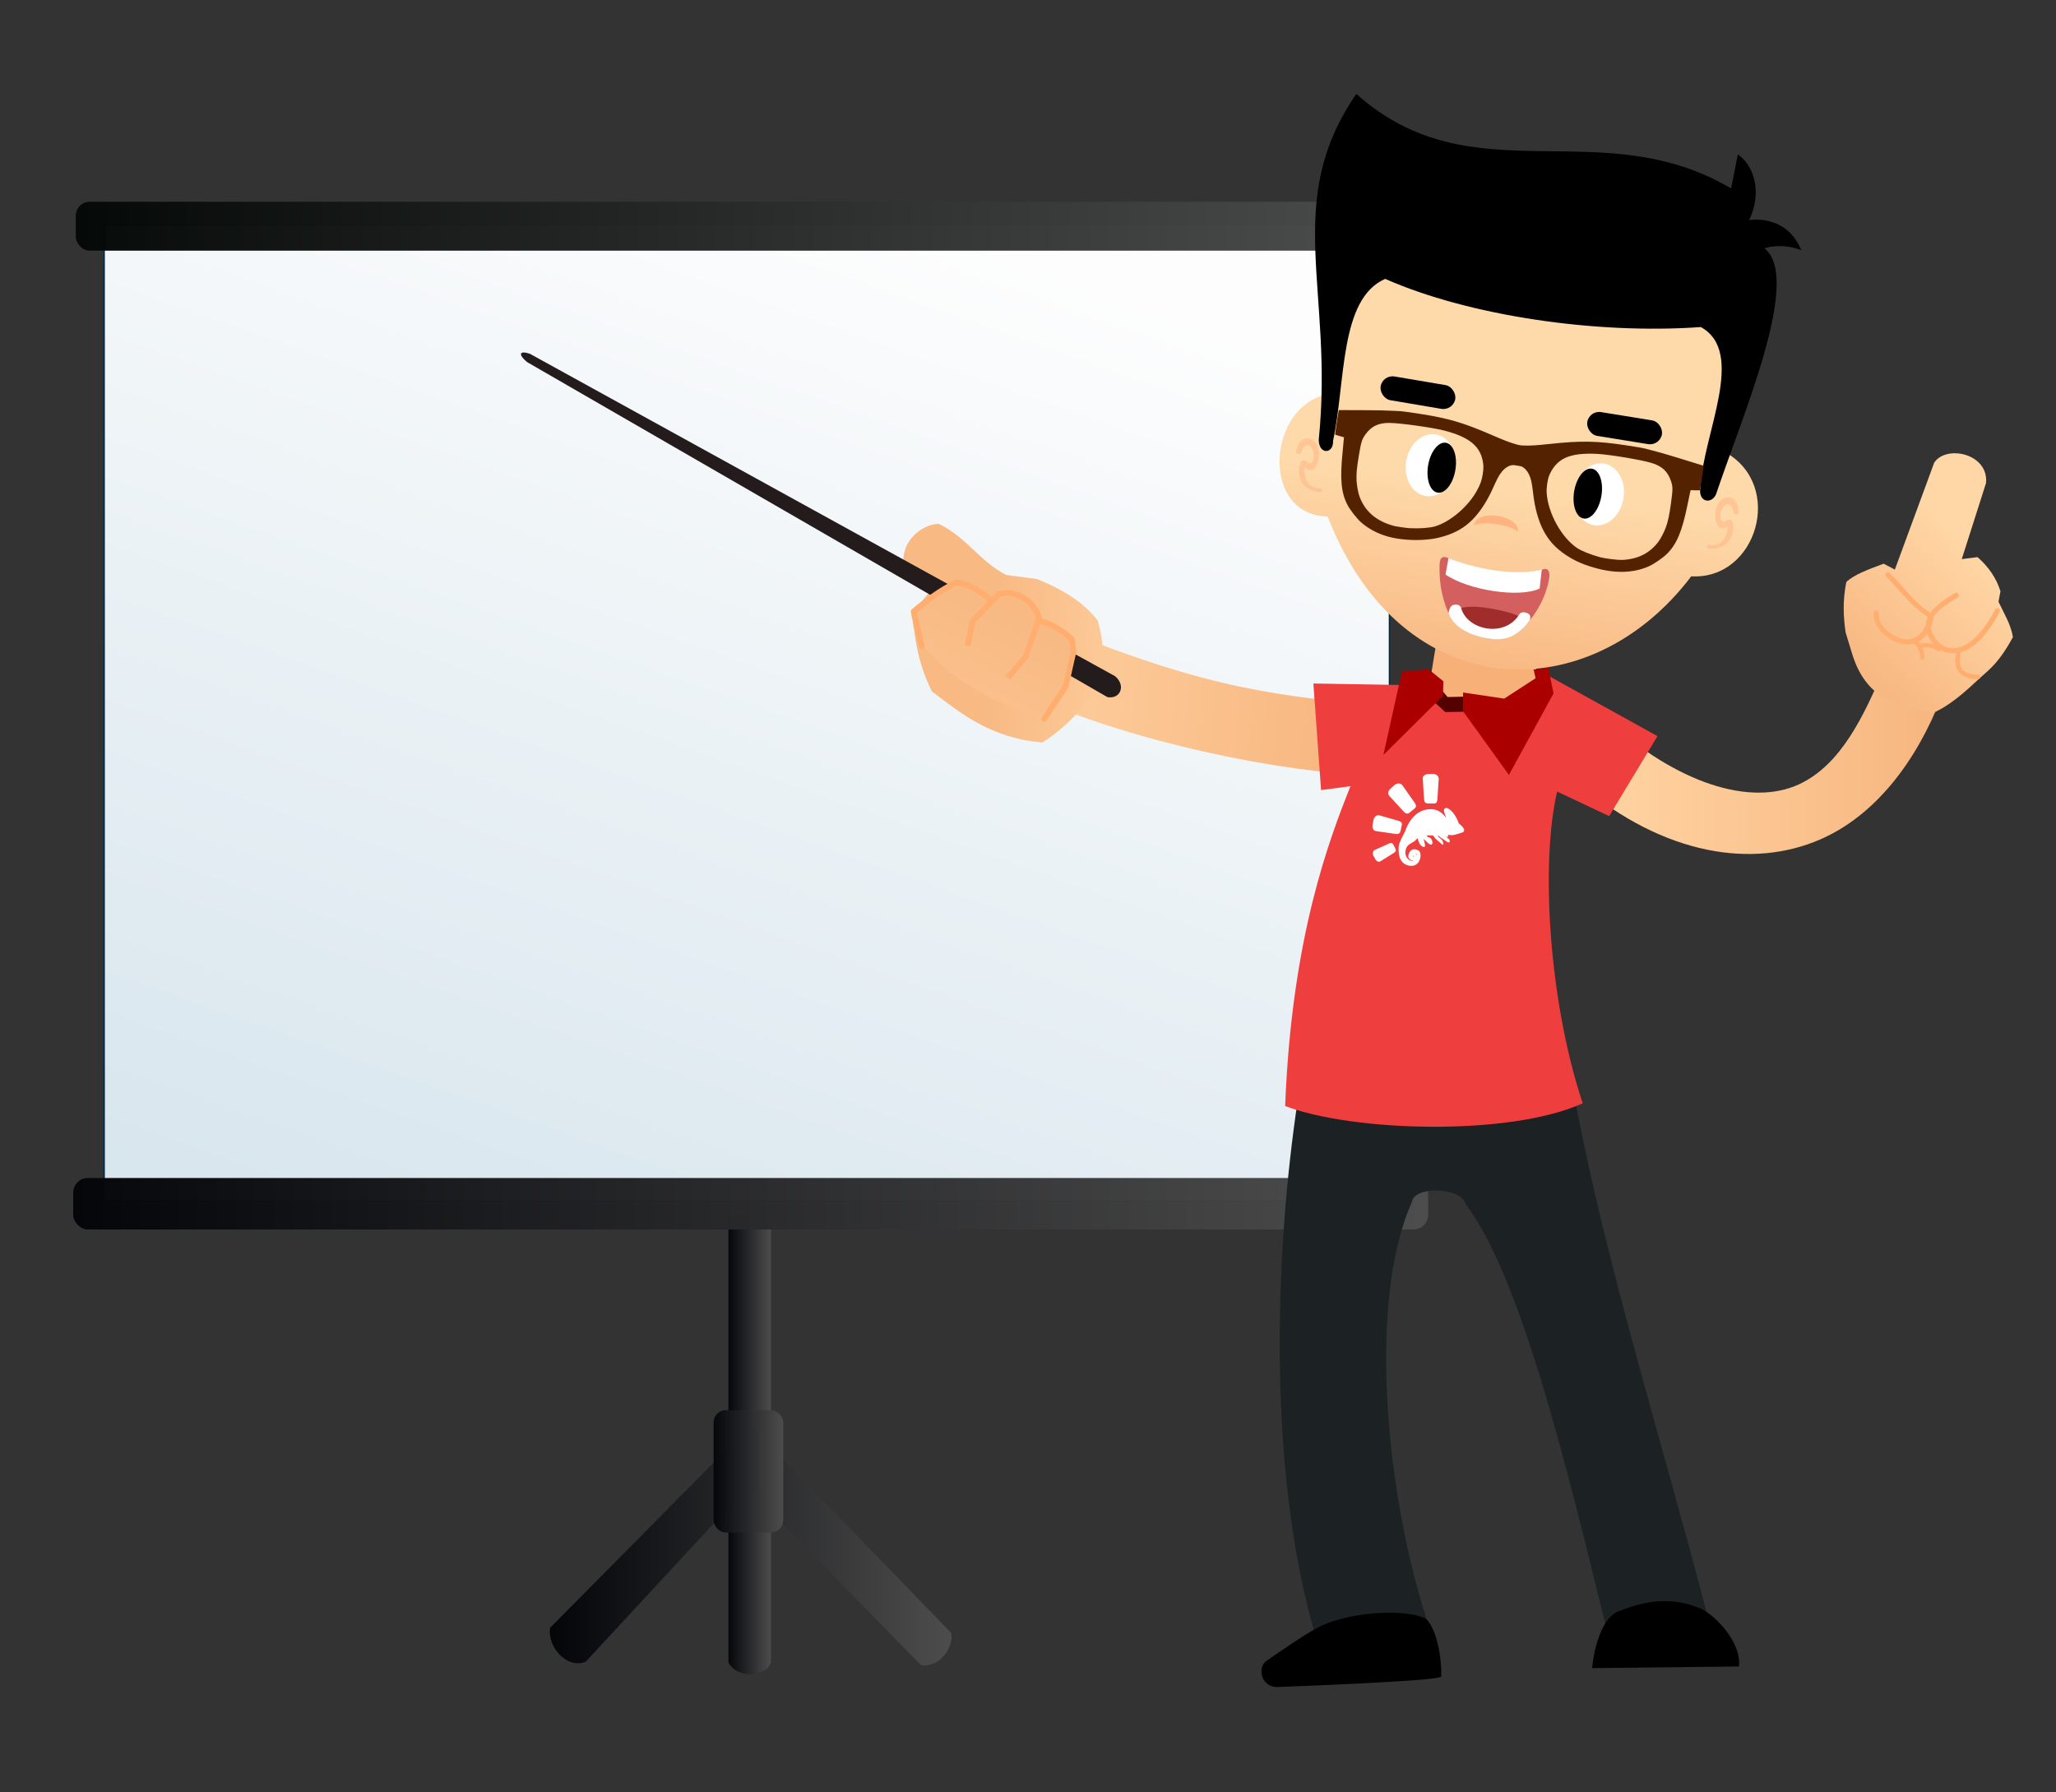 <svg xmlns="http://www.w3.org/2000/svg" xmlns:svg="http://www.w3.org/2000/svg" xmlns:xlink="http://www.w3.org/1999/xlink" id="svg4971" width="390" height="340" version="1.1" viewBox="0 0 390 340"><rect x="0" y="0" width="390" height="340" fill="#333333" stroke="none"/><defs id="defs4973"><linearGradient id="linearGradient14696" x1="393.301" x2="444.344" y1="560.971" y2="560.971" gradientTransform="matrix(1.382,0,0,1.382,-285.602,88.215)" gradientUnits="userSpaceOnUse" xlink:href="#linearGradient14690"/><linearGradient id="linearGradient14690"><stop style="stop-color:#ffd6a5;stop-opacity:1" id="stop14692" offset="0"/><stop style="stop-color:#f7b57e;stop-opacity:1" id="stop14694" offset="1"/></linearGradient><linearGradient id="linearGradient14840" x1="18.992" x2="25.026" y1="906.88" y2="906.88" gradientUnits="userSpaceOnUse" xlink:href="#linearGradient14806"/><linearGradient id="linearGradient14806"><stop style="stop-color:#040509;stop-opacity:1" id="stop14808" offset="0"/><stop style="stop-color:#4d4d4d;stop-opacity:1" id="stop14810" offset="1"/></linearGradient><linearGradient id="linearGradient14848" x1="-5.582" x2="49.867" y1="920.647" y2="920.647" gradientUnits="userSpaceOnUse" xlink:href="#linearGradient14806"/><linearGradient id="linearGradient14856" x1="16.959" x2="26.705" y1="910.499" y2="910.499" gradientUnits="userSpaceOnUse" xlink:href="#linearGradient14806"/><linearGradient id="linearGradient14820" x1="-65.407" x2="-12.021" y1="718.785" y2="567.464" gradientUnits="userSpaceOnUse" xlink:href="#linearGradient14814"/><linearGradient id="linearGradient14814"><stop style="stop-color:#d9e7ef;stop-opacity:1" id="stop14816" offset="0"/><stop style="stop-color:#fff;stop-opacity:1" id="stop14818" offset="1"/></linearGradient><linearGradient id="linearGradient14812" x1="-133.29" x2="52.679" y1="702.698" y2="702.698" gradientUnits="userSpaceOnUse" xlink:href="#linearGradient14806"/><linearGradient id="linearGradient14804" x1="-132.936" x2="51.265" y1="568.524" y2="568.524" gradientUnits="userSpaceOnUse" xlink:href="#linearGradient14798"/><linearGradient id="linearGradient14798"><stop style="stop-color:#040806;stop-opacity:1" id="stop14800" offset="0"/><stop style="stop-color:#4b4d4c;stop-opacity:1" id="stop14802" offset="1"/></linearGradient><linearGradient id="linearGradient14748" x1="316.445" x2="356.566" y1="545.257" y2="555.257" gradientTransform="matrix(1.367,-0.203,0.203,1.367,-387.779,174.94)" gradientUnits="userSpaceOnUse" xlink:href="#linearGradient14742"/><linearGradient id="linearGradient14742"><stop style="stop-color:#fdce9c;stop-opacity:1" id="stop14744" offset="0"/><stop style="stop-color:#f8b781;stop-opacity:1" id="stop14746" offset="1"/></linearGradient><linearGradient id="linearGradient14704" x1="438.6" x2="454.019" y1="552.429" y2="535.929" gradientUnits="userSpaceOnUse" xlink:href="#linearGradient14698"/><linearGradient id="linearGradient14698"><stop style="stop-color:#f8b882;stop-opacity:1" id="stop14700" offset="0"/><stop style="stop-color:#ffd7a6;stop-opacity:1" id="stop14702" offset="1"/></linearGradient><linearGradient id="linearGradient14758" x1="324.005" x2="309.829" y1="540.63" y2="535.327" gradientTransform="matrix(1.382,0,0,1.382,-285.947,89.251)" gradientUnits="userSpaceOnUse" xlink:href="#linearGradient14752"/><linearGradient id="linearGradient14752"><stop style="stop-color:#fcc895;stop-opacity:1" id="stop14754" offset="0"/><stop style="stop-color:#f8b983;stop-opacity:1" id="stop14756" offset="1"/></linearGradient><linearGradient id="linearGradient14790" x1="315.906" x2="296.094" y1="531.3" y2="552.487" gradientTransform="matrix(1.382,0,0,1.382,-285.947,89.251)" gradientUnits="userSpaceOnUse" xlink:href="#linearGradient14784"/><linearGradient id="linearGradient14784"><stop style="stop-color:#f8b983;stop-opacity:1" id="stop14786" offset="0"/><stop style="stop-color:#fcc794;stop-opacity:1" id="stop14788" offset="1"/></linearGradient><linearGradient id="linearGradient14643" x1="173.942" x2="173.327" y1="546.221" y2="512.28" gradientTransform="matrix(0.855,0.13,-0.13,0.855,322.272,65.977)" gradientUnits="userSpaceOnUse" xlink:href="#linearGradient9229"/><linearGradient id="linearGradient9229"><stop style="stop-color:#f7b37d;stop-opacity:1" id="stop9231" offset="0"/><stop style="stop-color:#fed9a9;stop-opacity:1" id="stop9233" offset="1"/></linearGradient></defs><g id="layer1" transform="translate(0,-712.362)"><g id="g6358"><g id="g14863" transform="matrix(1.382,0,0,1.382,-170.134,124.949)"><g id="g14858" transform="translate(204,-283.5)"><path id="rect14827" d="m 19.092,875.409 5.834,0 0,61.342 c -0.707,1.898 -4.414,2.36 -5.834,0 z" style="opacity:.99;fill:url(#linearGradient14840);fill-opacity:1;stroke:none;stroke-width:.2;stroke-linecap:round;stroke-linejoin:round;stroke-miterlimit:4;stroke-dasharray:none;stroke-opacity:1"/><path id="path14832" d="m -5.392,931.977 c -0.385,2.382 2.056,5.651 4.861,4.685 L 21.655,912.709 45.52,937.104 c 2.624,0.355 4.504,-2.479 4.154,-4.419 L 22.097,904.223 Z" style="fill:url(#linearGradient14848);fill-opacity:1;fill-rule:evenodd;stroke:none;stroke-width:.3;stroke-linecap:butt;stroke-linejoin:miter;stroke-miterlimit:4;stroke-dasharray:none;stroke-opacity:1"/><rect id="rect14830" width="9.546" height="16.794" x="17.059" y="902.102" ry="1.679" style="opacity:.99;fill:url(#linearGradient14856);fill-opacity:1;stroke:none;stroke-width:.2;stroke-linecap:round;stroke-linejoin:round;stroke-miterlimit:4;stroke-dasharray:none;stroke-opacity:1"/></g><g id="g14822" transform="translate(266.447,-112.43)"><rect id="rect14796" width="176.423" height="133.997" x="-129.047" y="568.348" ry="0" style="opacity:.99;fill:url(#linearGradient14820);fill-opacity:1;stroke:#002a46;stroke-width:.2;stroke-linecap:round;stroke-linejoin:round;stroke-miterlimit:4;stroke-dasharray:none;stroke-opacity:1"/><rect style="opacity:.99;fill:url(#linearGradient14812);fill-opacity:1;stroke:none;stroke-width:.2;stroke-linecap:round;stroke-linejoin:round;stroke-miterlimit:4;stroke-dasharray:none;stroke-opacity:1" id="rect14794" width="185.969" height="7.071" x="-133.29" y="699.162" ry="2.013"/><rect id="rect14792" width="184.201" height="6.718" x="-132.936" y="565.166" ry="1.912" style="opacity:.99;fill:url(#linearGradient14804);fill-opacity:1;stroke:none;stroke-width:.2;stroke-linecap:round;stroke-linejoin:round;stroke-miterlimit:4;stroke-dasharray:none;stroke-opacity:1"/></g></g><g id="g6329" transform="translate(40.631,-6.9)"><path style="fill:url(#linearGradient14748);fill-opacity:1;fill-rule:evenodd;stroke:none;stroke-width:1px;stroke-linecap:butt;stroke-linejoin:miter;stroke-opacity:1" id="path14740" d="m 220.661,853.093 c -22.91,-2.158 -34.606,-4.08 -64.593,-16.277 l -0.607,14.762 c 18.293,8.169 46.112,14.26 65.074,14.808 z"/><g id="g6321" transform="matrix(0.955,-0.296,0.296,0.955,-234.78,93.302)"><path id="path14750" d="m 150.168,816.2 5.364,2.476 c 4.211,3.436 7.206,6.949 8.666,10.935 -0.219,7.293 -2.532,11.894 -6.602,14.236 -3.226,2.006 -6.545,3.828 -10.316,4.745 -8.995,-3.697 -12.938,-9.64 -17.125,-15.474 -1.039,-7.095 0.14,-10.495 0.619,-15.062 l 4.539,-3.095 -3.301,-5.777 c 0.833,-5.656 6.598,-6.893 8.872,-5.983 4.414,4.259 5.215,9.014 9.285,12.998 z" style="fill:url(#linearGradient14758);fill-opacity:1;fill-rule:evenodd;stroke:none;stroke-width:.844px;stroke-linecap:butt;stroke-linejoin:miter;stroke-opacity:1"/><path id="path14780" d="m 76.265,749.349 87.958,91.318 c 1.465,2.275 -0.293,4.512 -2.57,3.36 L 75.294,750.7 c -1.214,-1.871 -0.741,-2.567 0.97,-1.351 z" style="fill:#241c1c;fill-rule:evenodd;stroke:none;stroke-width:1.144px;stroke-linecap:butt;stroke-linejoin:miter;stroke-opacity:1"/><path id="path14782" d="m 130.835,823.927 0.734,-6.393 c 2.755,-0.937 5.372,-1.894 8.898,-2.721 1.826,0.863 3.643,1.9 5.356,5.14 l 2.505,-0.734 c 4.79,0.742 5.857,5.919 5.14,7.084 1.391,0.775 3.717,2.239 4.924,5.442 l -0.518,2.462 -3.153,5.615 -5.831,4.708 c -7.515,-5.371 -14.087,-11.574 -18.055,-20.604 z" style="fill:url(#linearGradient14790);fill-opacity:1;fill-rule:evenodd;stroke:none;stroke-width:.2;stroke-linecap:butt;stroke-linejoin:miter;stroke-miterlimit:4;stroke-dasharray:none;stroke-opacity:1"/><path id="path14760" d="m 147.643,818.769 -0.097,0.014 -6.447,3.504 -2.376,4.333 0.948,0.521 2.225,-4.055 5.955,-3.237 c 1.022,-0.122 2.455,0.495 3.561,1.631 1.097,1.127 1.825,2.693 1.706,4.292 l -4.419,5.98 -4.311,2.719 0.578,0.918 4.484,-2.829 4.749,-6.425 0.014,-0.148 c 0.202,-2.033 -0.724,-3.925 -2.025,-5.262 -1.301,-1.336 -2.993,-2.178 -4.544,-1.955 z" style="color:#000;font-style:normal;font-variant:normal;font-weight:400;font-stretch:normal;font-size:medium;line-height:normal;font-family:sans-serif;text-indent:0;text-align:start;text-decoration:none;text-decoration-line:none;text-decoration-style:solid;text-decoration-color:#000;letter-spacing:normal;word-spacing:normal;text-transform:none;direction:ltr;block-progression:tb;writing-mode:lr-tb;baseline-shift:baseline;text-anchor:start;white-space:normal;clip-rule:nonzero;display:inline;overflow:visible;visibility:visible;opacity:1;isolation:auto;mix-blend-mode:normal;color-interpolation:sRGB;color-interpolation-filters:linearRGB;solid-color:#000;solid-opacity:1;fill:#ffae70;fill-opacity:1;fill-rule:evenodd;stroke:none;stroke-width:.783px;stroke-linecap:butt;stroke-linejoin:miter;stroke-miterlimit:4;stroke-dasharray:none;stroke-dashoffset:0;stroke-opacity:1;color-rendering:auto;image-rendering:auto;shape-rendering:auto;text-rendering:auto;enable-background:accumulate"/><path id="path14762" d="m 153.496,825.794 a 0.541,0.541 0 0 0 -0.227,1.015 c 1.907,1.092 3.385,2.793 4.633,4.865 l -0.413,2.117 -3.221,5.586 -5.607,4.606 a 0.541,0.541 0 0 0 0.346,0.958 0.541,0.541 0 0 0 0.4,-0.167 l 5.626,-4.622 a 0.541,0.541 0 0 0 0.124,-0.148 l 3.315,-5.75 a 0.541,0.541 0 0 0 0.062,-0.167 l 0.472,-2.435 a 0.541,0.541 0 0 0 -0.065,-0.378 c -1.329,-2.252 -2.966,-4.161 -5.135,-5.402 a 0.541,0.541 0 0 0 -0.31,-0.076 z" style="color:#000;font-style:normal;font-variant:normal;font-weight:400;font-stretch:normal;font-size:medium;line-height:normal;font-family:sans-serif;text-indent:0;text-align:start;text-decoration:none;text-decoration-line:none;text-decoration-style:solid;text-decoration-color:#000;letter-spacing:normal;word-spacing:normal;text-transform:none;direction:ltr;block-progression:tb;writing-mode:lr-tb;baseline-shift:baseline;text-anchor:start;white-space:normal;clip-rule:nonzero;display:inline;overflow:visible;visibility:visible;opacity:1;isolation:auto;mix-blend-mode:normal;color-interpolation:sRGB;color-interpolation-filters:linearRGB;solid-color:#000;solid-opacity:1;fill:#ffae70;fill-opacity:1;fill-rule:evenodd;stroke:none;stroke-width:.783px;stroke-linecap:round;stroke-linejoin:round;stroke-miterlimit:4;stroke-dasharray:none;stroke-dashoffset:0;stroke-opacity:1;color-rendering:auto;image-rendering:auto;shape-rendering:auto;text-rendering:auto;enable-background:accumulate"/><path id="path14764" d="m 140.638,814.231 a 0.541,0.541 0 0 0 -0.032,0.006 c -3.08,0.453 -6.251,1.526 -9.465,2.878 a 0.541,0.541 0 0 0 -0.329,0.459 l -0.475,6.765 a 0.541,0.541 0 1 0 1.08,0.076 l 0.448,-6.395 c 3,-1.246 5.934,-2.23 8.731,-2.662 2.512,1.143 3.34,2.691 4.773,4.506 l -0.135,0.154 a 0.541,0.541 0 1 0 0.815,0.713 l 0.429,-0.489 a 0.541,0.541 0 0 0 0.008,-0.702 c -1.584,-1.901 -2.46,-3.908 -5.583,-5.264 a 0.541,0.541 0 0 0 -0.265,-0.043 z" style="color:#000;font-style:normal;font-variant:normal;font-weight:400;font-stretch:normal;font-size:medium;line-height:normal;font-family:sans-serif;text-indent:0;text-align:start;text-decoration:none;text-decoration-line:none;text-decoration-style:solid;text-decoration-color:#000;letter-spacing:normal;word-spacing:normal;text-transform:none;direction:ltr;block-progression:tb;writing-mode:lr-tb;baseline-shift:baseline;text-anchor:start;white-space:normal;clip-rule:nonzero;display:inline;overflow:visible;visibility:visible;opacity:1;isolation:auto;mix-blend-mode:normal;color-interpolation:sRGB;color-interpolation-filters:linearRGB;solid-color:#000;solid-opacity:1;fill:#ffae70;fill-opacity:1;fill-rule:evenodd;stroke:none;stroke-width:.783px;stroke-linecap:round;stroke-linejoin:round;stroke-miterlimit:4;stroke-dasharray:none;stroke-dashoffset:0;stroke-opacity:1;color-rendering:auto;image-rendering:auto;shape-rendering:auto;text-rendering:auto;enable-background:accumulate"/></g></g><g id="g6271" transform="translate(40.631,-6.9)"><path id="path14553" d="m 232.521,836.874 -2.218,13.625 8.452,13.656 c 0,0 11.134,-9.854 11.442,-10.981 l 1.204,-14.169 z" style="fill:#f7b078;fill-opacity:1;fill-rule:evenodd;stroke:none;stroke-width:.5;stroke-linecap:butt;stroke-linejoin:miter;stroke-miterlimit:4;stroke-dasharray:none;stroke-opacity:1"/><path id="path14559" d="m 205.553,927.862 52.513,-0.391 c 5.918,31.712 16.982,66.609 25.163,98.138 l -19.33,1.817 c -7.7,-31.472 -16.124,-65.876 -26.493,-79.756 -1.039,-3.381 -9.957,-3.429 -10.243,-0.33 -8.551,19.193 -4.797,56.7 3.399,80.802 l -21.852,0.802 c -8.9,-31.064 -7.574,-71.728 -3.158,-101.082 z" style="fill:#1c2224;fill-opacity:1;fill-rule:evenodd;stroke:none;stroke-width:1px;stroke-linecap:butt;stroke-linejoin:miter;stroke-opacity:1"/><path style="fill:url(#linearGradient14696);fill-opacity:1;fill-rule:evenodd;stroke:none;stroke-width:1px;stroke-linecap:butt;stroke-linejoin:miter;stroke-opacity:1" id="path14688" d="m 264.472,856.039 c 12.763,11.576 26.852,16.374 36.251,11.951 7.903,-3.72 12.189,-12.941 15.984,-21.805 l 10.996,5.131 c -4.903,12.674 -12.791,22.704 -23.038,27.17 -12.687,5.529 -29.528,3.158 -45.745,-10.555 z"/><path id="path14573" d="m 253.314,847.577 20.462,11.32 -9.166,15.173 -9.869,-4.652 c -3.134,13.272 -1.675,39.497 4.849,59.134 -13.966,6.295 -43.667,5.388 -56.441,0.51 1.243,-32.316 8.486,-50.794 12.381,-60.675 l -5.57,0.742 -1.459,-20.214 16.486,0.279 9.128,3.54 11.353,0.481 z" style="fill:#ef3e3e;fill-opacity:1;fill-rule:evenodd;stroke:none;stroke-width:1px;stroke-linecap:butt;stroke-linejoin:miter;stroke-opacity:1"/><path id="path14575" d="m 230.936,852.15 c 0.467,0.117 2.56,2.181 2.56,2.181 l 6.212,-0.103 -0.122,-2.865 -5.621,0.119 -2.27,-2.662 z" style="fill:#500;fill-rule:evenodd;stroke:none;stroke-width:1px;stroke-linecap:butt;stroke-linejoin:miter;stroke-opacity:1"/><path id="path14577" d="m 236.859,854.127 8.734,12.132 8.463,-15.453 -0.997,-4.909 -2.776,0.362 0.372,1.659 -5.953,3.867 -7.797,-1.161 z" style="fill:#a00;fill-opacity:1;fill-rule:evenodd;stroke:none;stroke-width:1px;stroke-linecap:butt;stroke-linejoin:miter;stroke-opacity:1"/><path style="fill:#a00;fill-opacity:1;fill-rule:evenodd;stroke:none;stroke-width:1px;stroke-linecap:butt;stroke-linejoin:miter;stroke-opacity:1" id="path14579" d="m 233.083,851.256 -11.299,11.216 3.509,-15.82 5.029,-0.45 2.838,2.284 z"/><g style="fill:#fff" id="g14581" transform="matrix(0.1,0,0,0.102,169.833,813.053)"><path style="fill:#fff;fill-opacity:1;stroke:none" id="path14583" d="m 670.879,627.884 c 0,0 1.414,-0.698 1.85,-3.093 7.1e-4,-0.141 0.002,-0.282 0.002,-0.423 l 0.002,-0.423 c -0.13,-2.257 -2.373,-4.948 -4.899,-7.64 -2.947,-2.976 -5.48,-4.399 -5.48,-4.399 0,0 -1.24,-5.929 -6.559,-14.135 -5.178,-8.206 -14.163,-16.853 -19.113,-14.34 -4.95,2.513 -0.613,9.586 -0.342,11.703 0.412,2.258 2.509,5.936 1.804,5.932 -0.846,-0.145 -11.465,-20.365 -38.297,-14.861 -6.92,1.516 -12.861,4.447 -17.676,8.23 l -0.24,47.1 c 1.701,-1.684 2.411,-2.526 2.411,-2.526 0,0 1.791,8.47 5.157,12.295 3.366,3.825 7.446,6.102 8.73,3.288 1.283,-2.673 -2.608,-14.256 -2.608,-14.256 0,0 7.3,7.088 9.407,8.791 2.107,1.703 6.188,3.839 7.336,0.037 1.007,-3.802 -1.926,-9.599 -4.319,-10.599 -2.252,-0.999 -3.663,-1.006 -3.663,-1.006 0,0 -1.401,-1.84 -2.104,-2.408 -0.844,-0.568 -0.985,-0.569 -0.985,-0.569 0,0 1.273,-0.699 5.223,-0.538 4.09,0.162 7.334,0.319 7.334,0.319 0,0 3.641,5.377 5.889,7.081 2.107,1.844 7.586,6.243 9.552,8.087 1.825,1.843 2.949,2.694 3.662,1.147 0.572,-1.548 -0.395,-5.643 -2.919,-8.617 -2.666,-2.834 -5.48,-4.399 -6.46,-5.815 -0.838,-1.696 -1.396,-2.969 -1.396,-2.969 0,0 5.2,3.834 6.464,5.11 1.405,1.135 10.686,6.964 12.233,7.959 1.546,1.136 2.255,0.435 2.255,0.435 0,0 1.124,0.852 1.55,0.29 0.426,-0.562 1.574,-4.364 -1.377,-6.635 -3.091,-2.413 -4.92,-3.551 -4.636,-3.831 0.142,-0.281 3.241,0.722 3.669,-0.122 0.286,-0.704 -0.132,-1.834 -0.554,-2.118 -0.28,-0.424 0.853,-1.265 0.853,-1.265 0,0 1.129,0.006 5.782,0.452 4.653,0.447 16.382,-3.442 18.785,-4.276 2.403,-0.834 3.675,-1.392 3.675,-1.392 l 0,0 z m -89.184,60.185 c 9.766,-6.296 10.271,-22.37 4.926,-25.5 -1.547,-0.995 -3.095,-1.708 -4.786,-2.14 l -0.037,7.333 c 0.422,0.284 0.843,0.709 1.121,1.416 0.838,1.696 0.404,3.81 0.404,3.81 0,0 -0.127,-2.68 -1.108,-4.095 -0.14,-0.142 -0.281,-0.283 -0.421,-0.425 l -0.1,19.601 z m 0.476,-93.635 c -2.124,1.54 -3.967,3.364 -5.669,5.189 l -0.237,46.677 c 1.415,-0.839 2.689,-1.679 3.823,-2.801 0.709,-0.702 1.277,-1.404 1.844,-1.965 l 0.24,-47.1 0,0 z m -6.131,96.004 c 2.118,-0.412 4.098,-1.248 5.655,-2.369 l 0.1,-19.601 c -0.841,-1.132 -1.542,-1.841 -1.542,-1.841 0,0 0.704,0.286 1.546,1.136 l 0.037,-7.333 c -1.831,-0.573 -3.805,-0.865 -5.641,-0.452 l -0.062,12.268 0,0 c 0.425,-0.28 1.131,-0.417 0.844,0.568 -0.144,0.563 -0.567,0.561 -0.849,0.56 l 0,0 -0.037,7.192 c 0.282,0.002 0.705,0.003 0.988,-0.136 0,0 -0.284,0.281 -0.99,0.559 l -0.048,9.448 z m 0.462,-90.815 c -9.928,10.385 -14.365,22.913 -15.367,25.729 -1.574,4.364 -11.67,20.107 -12.564,29.409 -0.753,9.445 -1.011,32.43 20.416,35.641 2.537,0.436 4.935,0.448 7.054,0.036 l 0.048,-9.448 c -1.978,0.554 -6.354,1.096 -11.263,-4.57 -6.592,-7.649 -3.284,-20.042 1.957,-24.246 3.4,-2.803 6.653,-4.338 9.482,-5.875 l 0.237,-46.677 0,0 z m -0.307,60.355 -0.062,12.268 c -0.425,0.28 -0.707,0.278 -0.987,-0.146 -0.286,0.845 0.276,1.271 0.981,1.274 l -0.037,7.192 c -4.516,0.4 -10.704,-3.58 -9.12,-9.777 1.87,-7.042 5.271,-10.127 9.225,-10.812 z"/><g style="fill:#fff;fill-opacity:1" id="g14585" transform="matrix(0.675,0.003,-0.003,0.675,391.442,224.966)"><path id="path14587" d="m 317.497,435.666 13.283,-0.497 c 7.13,-0.267 16.92,4.74 16.36,13.874 l -3.481,56.8 c -0.436,7.122 -3.506,10.89 -9.149,10.89 l -17.51,0 c -7.135,0 -10.136,-4.519 -10.641,-11.636 l -3.979,-56.054 c -0.505,-7.117 4.998,-12.997 15.117,-13.376 z" style="fill:#fff;fill-opacity:1;stroke:none"/></g><g style="fill:#fff;fill-opacity:.703" id="g14589" transform="matrix(0.551,-0.446,0.447,0.551,163.593,448.329)"><path style="fill:#fff;fill-opacity:1;stroke:none" id="path14591" d="m 317.497,435.666 13.283,-0.497 c 7.13,-0.267 16.92,4.74 16.36,13.874 l -3.481,56.8 c -0.436,7.122 -3.506,10.89 -9.149,10.89 l -17.51,0 c -7.135,0 -10.136,-4.519 -10.641,-11.636 l -3.979,-56.054 c -0.505,-7.117 4.998,-12.997 15.117,-13.376 z"/></g><g style="fill:#fff;fill-opacity:1" id="g14593" transform="matrix(0.142,-0.654,0.654,0.141,169.005,760.522)"><path id="path14595" d="m 317.497,435.666 13.283,-0.497 c 7.13,-0.267 16.92,4.74 16.36,13.874 l -3.481,56.8 c -0.436,7.122 -3.506,10.89 -9.149,10.89 l -17.51,0 c -7.135,0 -10.136,-4.519 -10.641,-11.636 l -3.979,-56.054 c -0.505,-7.117 4.998,-12.997 15.117,-13.376 z" style="fill:#fff;fill-opacity:1;stroke:none"/></g><g style="fill:#fff;fill-opacity:1" id="g14597" transform="matrix(-0.243,-0.469,0.469,-0.243,376.974,933.025)"><path style="fill:#fff;fill-opacity:1;stroke:none" id="path14599" d="m 317.497,435.666 13.283,-0.497 c 7.13,-0.267 16.92,4.74 16.36,13.874 l -3.481,56.8 c -0.436,7.122 -3.506,10.89 -9.149,10.89 l -17.51,0 c -7.135,0 -10.136,-4.519 -10.641,-11.636 l -3.979,-56.054 c -0.505,-7.117 4.998,-12.997 15.117,-13.376 z"/></g></g><path id="path14555" d="m 261.373,1035.688 27.853,-0.315 c 0.554,-4.571 -4.649,-9.921 -7.391,-11.037 -4.737,-1.928 -9.361,-1.946 -15.845,0.749 -3.95,2.187 -4.616,10.604 -4.616,10.604 z" style="fill:#000;fill-opacity:1;fill-rule:evenodd;stroke:none;stroke-width:1px;stroke-linecap:butt;stroke-linejoin:miter;stroke-opacity:1"/><path style="fill:#000;fill-opacity:1;fill-rule:evenodd;stroke:none;stroke-width:1px;stroke-linecap:butt;stroke-linejoin:miter;stroke-opacity:1" id="path14557" d="m 232.763,1037.3 c -0.646,0.874 -30.895,1.964 -30.895,1.964 -3.198,0.237 -4.139,-3.676 -2.236,-4.973 0,0 7.572,-5.266 9.325,-6.063 5.576,-3.322 17.778,-3.961 21.064,-1.756 1.923,2.186 2.795,6.899 2.743,10.827 z"/><g id="g14732" transform="matrix(1.382,0,0,1.382,-285.947,89.251)"><path id="path14686" d="m 431.826,545.934 -0.99,-3.241 c -0.336,-2.206 -0.411,-4.487 0.09,-6.933 1.001,-0.998 3.078,-1.757 5.132,-2.521 l 1.531,0.81 5.402,-14.675 c 1.637,-2.497 7.494,-1.266 7.113,2.791 l -3.331,10.444 2.161,-0.27 c 1.48,1.288 2.566,2.826 3.151,4.682 l -0.27,1.441 c 0.749,1.591 1.702,3.114 1.981,4.862 -1.91,3.499 -3.161,4.363 -4.502,5.582 -2.066,1.917 -4.135,3.827 -6.572,4.862 -4.379,-0.928 -8.849,-1.653 -10.894,-7.833 z" style="fill:url(#linearGradient14704);fill-opacity:1;fill-rule:evenodd;stroke:none;stroke-width:.432;stroke-linecap:butt;stroke-linejoin:miter;stroke-miterlimit:4;stroke-dasharray:none;stroke-opacity:1"/><path id="path14706" d="m 446.007,537.228 a 0.345,0.345 0 0 0 -0.186,0.051 c -1.59,0.96 -2.638,1.753 -3.271,2.551 -0.633,0.799 -0.821,1.637 -0.648,2.501 0.328,1.637 1.734,3.181 3.663,3.194 1.929,0.013 4.227,-1.505 6.395,-5.675 a 0.345,0.345 0 1 0 -0.613,-0.32 c -2.109,4.054 -4.219,5.314 -5.777,5.304 -1.559,-0.011 -2.721,-1.293 -2.991,-2.639 -0.141,-0.703 -0.026,-1.258 0.511,-1.936 0.537,-0.678 1.526,-1.446 3.086,-2.388 a 0.345,0.345 0 0 0 -0.17,-0.644 z" style="color:#000;font-style:normal;font-variant:normal;font-weight:400;font-stretch:normal;font-size:medium;line-height:normal;font-family:sans-serif;text-indent:0;text-align:start;text-decoration:none;text-decoration-line:none;text-decoration-style:solid;text-decoration-color:#000;letter-spacing:normal;word-spacing:normal;text-transform:none;direction:ltr;block-progression:tb;writing-mode:lr-tb;baseline-shift:baseline;text-anchor:start;white-space:normal;clip-rule:nonzero;display:inline;overflow:visible;visibility:visible;opacity:1;isolation:auto;mix-blend-mode:normal;color-interpolation:sRGB;color-interpolation-filters:linearRGB;solid-color:#000;solid-opacity:1;fill:#ffae70;fill-opacity:1;fill-rule:evenodd;stroke:none;stroke-width:1px;stroke-linecap:round;stroke-linejoin:round;stroke-miterlimit:4;stroke-dasharray:none;stroke-dashoffset:0;stroke-opacity:1;color-rendering:auto;image-rendering:auto;shape-rendering:auto;text-rendering:auto;enable-background:accumulate"/><path id="path14708" d="m 446.401,544.737 a 0.311,0.311 0 0 0 -0.286,0.235 c -0.401,1.488 -0.272,2.531 0.305,3.197 0.577,0.666 1.508,0.883 2.549,0.93 a 0.311,0.311 0 1 0 0.029,-0.621 c -0.968,-0.044 -1.709,-0.258 -2.108,-0.718 -0.398,-0.46 -0.549,-1.239 -0.175,-2.627 a 0.311,0.311 0 0 0 -0.315,-0.396 z" style="color:#000;font-style:normal;font-variant:normal;font-weight:400;font-stretch:normal;font-size:medium;line-height:normal;font-family:sans-serif;text-indent:0;text-align:start;text-decoration:none;text-decoration-line:none;text-decoration-style:solid;text-decoration-color:#000;letter-spacing:normal;word-spacing:normal;text-transform:none;direction:ltr;block-progression:tb;writing-mode:lr-tb;baseline-shift:baseline;text-anchor:start;white-space:normal;clip-rule:nonzero;display:inline;overflow:visible;visibility:visible;opacity:1;isolation:auto;mix-blend-mode:normal;color-interpolation:sRGB;color-interpolation-filters:linearRGB;solid-color:#000;solid-opacity:1;fill:#ffae70;fill-opacity:1;fill-rule:evenodd;stroke:none;stroke-width:1px;stroke-linecap:round;stroke-linejoin:round;stroke-miterlimit:4;stroke-dasharray:none;stroke-dashoffset:0;stroke-opacity:1;color-rendering:auto;image-rendering:auto;shape-rendering:auto;text-rendering:auto;enable-background:accumulate"/><path id="path14710" d="m 436.622,534.42 c -0.31,0.005 -0.457,0.383 -0.232,0.596 2.104,2.043 3.037,3.747 5.758,5.566 -0.284,1.975 -2.019,3.936 -4.491,2.604 -1.28,-0.69 -2.324,-1.711 -2.279,-3.183 0.016,-0.463 -0.679,-0.483 -0.691,-0.02 -0.056,1.81 1.245,3.058 2.643,3.812 2.916,1.571 5.363,-0.651 5.564,-3.301 0.009,-0.126 -0.051,-0.247 -0.157,-0.316 -2.747,-1.777 -3.669,-3.522 -5.867,-5.656 -0.066,-0.066 -0.155,-0.102 -0.248,-0.101 z" style="color:#000;font-style:normal;font-variant:normal;font-weight:400;font-stretch:normal;font-size:medium;line-height:normal;font-family:sans-serif;text-indent:0;text-align:start;text-decoration:none;text-decoration-line:none;text-decoration-style:solid;text-decoration-color:#000;letter-spacing:normal;word-spacing:normal;text-transform:none;direction:ltr;block-progression:tb;writing-mode:lr-tb;baseline-shift:baseline;text-anchor:start;white-space:normal;clip-rule:nonzero;display:inline;overflow:visible;visibility:visible;opacity:1;isolation:auto;mix-blend-mode:normal;color-interpolation:sRGB;color-interpolation-filters:linearRGB;solid-color:#000;solid-opacity:1;fill:#ffae70;fill-opacity:1;fill-rule:evenodd;stroke:none;stroke-width:1px;stroke-linecap:round;stroke-linejoin:round;stroke-miterlimit:4;stroke-dasharray:none;stroke-dashoffset:0;stroke-opacity:1;color-rendering:auto;image-rendering:auto;shape-rendering:auto;text-rendering:auto;enable-background:accumulate"/><path id="path14726" d="m 440.235,543.518 a 0.3,0.3 0 0 0 -0.168,0.531 c 0.713,0.606 0.954,1.292 1,2.086 a 0.3,0.3 0 1 0 0.6,-0.035 c -0.053,-0.904 -0.372,-1.794 -1.211,-2.508 a 0.3,0.3 0 0 0 -0.221,-0.074 z" style="color:#000;font-style:normal;font-variant:normal;font-weight:400;font-stretch:normal;font-size:medium;line-height:normal;font-family:sans-serif;text-indent:0;text-align:start;text-decoration:none;text-decoration-line:none;text-decoration-style:solid;text-decoration-color:#000;letter-spacing:normal;word-spacing:normal;text-transform:none;direction:ltr;block-progression:tb;writing-mode:lr-tb;baseline-shift:baseline;text-anchor:start;white-space:normal;clip-rule:nonzero;display:inline;overflow:visible;visibility:visible;opacity:1;isolation:auto;mix-blend-mode:normal;color-interpolation:sRGB;color-interpolation-filters:linearRGB;solid-color:#000;solid-opacity:1;fill:#ffae70;fill-opacity:1;fill-rule:evenodd;stroke:none;stroke-width:.6;stroke-linecap:round;stroke-linejoin:round;stroke-miterlimit:4;stroke-dasharray:none;stroke-dashoffset:0;stroke-opacity:1;color-rendering:auto;image-rendering:auto;shape-rendering:auto;text-rendering:auto;enable-background:accumulate"/><path style="color:#000;font-style:normal;font-variant:normal;font-weight:400;font-stretch:normal;font-size:medium;line-height:normal;font-family:sans-serif;text-indent:0;text-align:start;text-decoration:none;text-decoration-line:none;text-decoration-style:solid;text-decoration-color:#000;letter-spacing:normal;word-spacing:normal;text-transform:none;direction:ltr;block-progression:tb;writing-mode:lr-tb;baseline-shift:baseline;text-anchor:start;white-space:normal;clip-rule:nonzero;display:inline;overflow:visible;visibility:visible;opacity:1;isolation:auto;mix-blend-mode:normal;color-interpolation:sRGB;color-interpolation-filters:linearRGB;solid-color:#000;solid-opacity:1;fill:#ffae70;fill-opacity:1;fill-rule:evenodd;stroke:none;stroke-width:.6;stroke-linecap:round;stroke-linejoin:round;stroke-miterlimit:4;stroke-dasharray:none;stroke-dashoffset:0;stroke-opacity:1;color-rendering:auto;image-rendering:auto;shape-rendering:auto;text-rendering:auto;enable-background:accumulate" id="path14730" d="m 440.799,544.377 a 0.3,0.3 0 0 0 0.336,0.445 c 0.908,-0.23 1.605,-0.029 2.279,0.394 a 0.3,0.3 0 1 0 0.319,-0.509 c -0.767,-0.481 -1.678,-0.737 -2.745,-0.467 a 0.3,0.3 0 0 0 -0.188,0.137 z"/></g><g id="g15027" transform="matrix(1.382,0,0,1.382,-283.701,88.733)"><path style="fill:url(#linearGradient14643);fill-opacity:1;fill-rule:evenodd;stroke:none;stroke-width:1px;stroke-linecap:butt;stroke-linejoin:miter;stroke-opacity:1" id="path14603" d="m 358.109,527.138 c -8.991,-0.206 -8.324,-14.123 -0.876,-16.547 3.613,-41.609 65.203,-28.176 55.454,7.724 8.179,4.581 4.321,17.559 -4.669,17.031 -13.876,18.353 -39.688,18.08 -49.909,-8.209 z"/><rect style="opacity:1;fill:#000;fill-opacity:1;stroke:none;stroke-width:.4;stroke-linecap:round;stroke-linejoin:round;stroke-miterlimit:4;stroke-dasharray:none;stroke-opacity:1" id="rect14605" width="10.388" height="3.308" x="445.279" y="439.432" ry="1.654" transform="matrix(0.986,0.167,-0.167,0.986,0,0)"/><rect id="rect14607" width="10.388" height="3.308" x="471.002" y="442.941" ry="1.654" transform="matrix(0.987,0.16,-0.16,0.987,0,0)" style="opacity:1;fill:#000;fill-opacity:1;stroke:none;stroke-width:.4;stroke-linecap:round;stroke-linejoin:round;stroke-miterlimit:4;stroke-dasharray:none;stroke-opacity:1"/><path style="fill:#000;fill-opacity:1;fill-rule:evenodd;stroke:none;stroke-width:1px;stroke-linecap:butt;stroke-linejoin:miter;stroke-opacity:1" id="path14609" d="m 366.011,494.521 c -6.303,2.755 -5.409,14.117 -7.156,22.224 0.093,1.841 -1.966,1.945 -1.965,-0.143 2.101,-20.589 -5.066,-32.576 5.153,-47.467 16.015,14.271 33.416,2.332 51.448,12.975 l 0.922,-4.669 c 1.981,1.308 3.502,4.895 1.551,9.02 0,0 5.06,-0.953 7.16,4.125 -2.676,-1.066 -5.096,-0.297 -5.034,-0.245 5.058,4.101 -2.766,22.232 -6.569,33.449 -0.436,1.708 -2.617,1.583 -2.252,-0.657 0.409,-7.436 6.338,-18.531 0.064,-21.999 -14.431,1.029 -31.884,-1.564 -43.323,-6.612 z"/><g id="g15023" transform="translate(-1.414,0.265)"><path id="path14611" d="m 385.629,528.876 a 3.033,1.644 8.678 0 1 -3.246,1.168 3.033,1.644 8.678 0 1 -2.75,-2.083 3.033,1.644 8.678 0 1 3.246,-1.168 3.033,1.644 8.678 0 1 2.75,2.083 z" style="opacity:1;fill:#ffb380;fill-opacity:1;stroke:none;stroke-width:.5;stroke-linecap:round;stroke-linejoin:round;stroke-miterlimit:4;stroke-dasharray:none;stroke-opacity:1"/><path style="opacity:1;fill:#fdd2a1;fill-opacity:1;stroke:none;stroke-width:.5;stroke-linecap:round;stroke-linejoin:round;stroke-miterlimit:4;stroke-dasharray:none;stroke-opacity:1" id="path14613" d="m 385.956,529.643 c -0.119,0.779 -1.729,1.179 -3.597,0.894 -1.868,-0.285 -3.285,-1.147 -3.166,-1.926 0.119,-0.779 1.683,-0.959 3.55,-0.674 1.868,0.285 3.332,0.928 3.213,1.706 z"/></g><path style="color:#000;font-style:normal;font-variant:normal;font-weight:400;font-stretch:normal;font-size:medium;line-height:normal;font-family:sans-serif;text-indent:0;text-align:start;text-decoration:none;text-decoration-line:none;text-decoration-style:solid;text-decoration-color:#000;letter-spacing:normal;word-spacing:normal;text-transform:none;direction:ltr;block-progression:tb;writing-mode:lr-tb;baseline-shift:baseline;text-anchor:start;white-space:normal;clip-rule:nonzero;display:inline;overflow:visible;visibility:visible;opacity:.5;isolation:auto;mix-blend-mode:normal;color-interpolation:sRGB;color-interpolation-filters:linearRGB;solid-color:#000;solid-opacity:1;fill:#ffb380;fill-opacity:1;fill-rule:evenodd;stroke:none;stroke-width:.7;stroke-linecap:round;stroke-linejoin:round;stroke-miterlimit:4;stroke-dasharray:none;stroke-dashoffset:0;stroke-opacity:1;color-rendering:auto;image-rendering:auto;shape-rendering:auto;text-rendering:auto;enable-background:accumulate" id="path14615" d="m 413.887,524.814 c -0.371,-0.333 -0.889,-0.377 -1.315,-0.199 -0.853,0.356 -1.423,1.461 -1.24,2.845 0.071,0.533 0.276,0.97 0.578,1.212 0.433,0.14 0.74,0.132 1.002,-0.246 0.028,0.065 0.062,0.202 0.094,0.38 -0.179,1.516 -1.028,2.407 -2.424,2.245 -0.474,-0.095 -0.554,0.444 -0.073,0.492 2.191,0.234 3.656,-1.62 3.158,-3.668 -0.254,-0.507 -0.605,-0.303 -1.018,-0.095 -0.3,0.151 -0.558,-0.074 -0.638,-0.44 -0.082,-1.052 0.457,-1.806 0.947,-1.894 0.49,-0.088 0.713,0.465 0.857,1.071 0.019,0.46 0.709,0.431 0.69,-0.029 -0.034,-0.78 -0.246,-1.34 -0.617,-1.673 z"/><path id="path14617" d="m 354.66,516.622 c 0.417,-0.274 0.935,-0.24 1.33,-3.3e-4 0.79,0.48 1.19,1.657 0.802,2.998 -0.149,0.517 -0.418,0.918 -0.753,1.112 -0.449,0.073 -0.751,0.02 -0.954,-0.393 -0.037,0.06 -0.092,0.19 -0.149,0.362 -0.05,1.526 0.657,2.533 2.062,2.581 0.483,-0.023 0.482,0.522 -10e-4,0.497 -2.202,-0.096 -3.373,-2.147 -2.575,-4.098 0.327,-0.463 0.643,-0.209 1.021,0.058 0.274,0.194 0.563,0.01 0.696,-0.34 0.238,-1.028 -0.182,-1.854 -0.654,-2.014 -0.472,-0.16 -0.774,0.353 -1.007,0.931 -0.088,0.452 -0.766,0.32 -0.678,-0.132 0.15,-0.767 0.443,-1.288 0.86,-1.563 z" style="color:#000;font-style:normal;font-variant:normal;font-weight:400;font-stretch:normal;font-size:medium;line-height:normal;font-family:sans-serif;text-indent:0;text-align:start;text-decoration:none;text-decoration-line:none;text-decoration-style:solid;text-decoration-color:#000;letter-spacing:normal;word-spacing:normal;text-transform:none;direction:ltr;block-progression:tb;writing-mode:lr-tb;baseline-shift:baseline;text-anchor:start;white-space:normal;clip-rule:nonzero;display:inline;overflow:visible;visibility:visible;opacity:.5;isolation:auto;mix-blend-mode:normal;color-interpolation:sRGB;color-interpolation-filters:linearRGB;solid-color:#000;solid-opacity:1;fill:#ffb380;fill-opacity:1;fill-rule:evenodd;stroke:none;stroke-width:.7;stroke-linecap:round;stroke-linejoin:round;stroke-miterlimit:4;stroke-dasharray:none;stroke-dashoffset:0;stroke-opacity:1;color-rendering:auto;image-rendering:auto;shape-rendering:auto;text-rendering:auto;enable-background:accumulate"/><path style="fill:#520;fill-opacity:1" id="path14619" d="m 366.471,529.916 c -1.487,-0.405 -2.823,-1.116 -3.844,-2.047 -0.543,-0.495 -1.415,-1.614 -1.76,-2.259 -0.904,-1.691 -1.084,-3.565 -0.702,-7.327 0.123,-1.21 0.198,-2.022 0.187,-2.024 -0.176,-0.036 -1.178,-0.331 -1.209,-0.357 -0.041,-0.033 0.468,-3.378 0.513,-3.371 0.021,0.003 2.048,0.011 3.906,0.016 1.352,0.004 2.221,0.025 3.861,0.097 0.909,0.04 1.237,0.079 3.181,0.377 4.064,0.624 6.126,1.228 10.106,2.959 1.626,0.707 2.404,1.004 3.287,1.253 0.455,0.128 0.604,0.151 1.077,0.164 0.917,0.026 1.749,-0.025 3.511,-0.216 4.315,-0.466 6.463,-0.427 10.529,0.19 1.944,0.295 2.27,0.356 3.149,0.589 1.587,0.421 2.423,0.66 3.714,1.06 1.775,0.55 3.713,1.146 3.733,1.15 0.045,0.007 -0.466,3.351 -0.516,3.371 -0.037,0.015 -1.082,-0.002 -1.26,-0.02 -0.011,-10e-4 -0.182,0.796 -0.425,1.988 -0.757,3.705 -1.488,5.44 -2.855,6.784 -0.522,0.513 -1.688,1.321 -2.354,1.631 -1.989,0.927 -4.397,1.059 -7.035,0.387 -1.863,-0.475 -3.18,-1.037 -4.488,-1.915 -1.4,-0.94 -2.362,-2.001 -3.074,-3.391 -0.668,-1.304 -1.143,-3.002 -1.368,-4.896 -0.165,-1.391 -0.237,-1.789 -0.424,-2.35 -0.195,-0.584 -0.527,-1.066 -0.916,-1.331 -0.255,-0.174 -0.301,-0.188 -0.892,-0.279 -0.591,-0.09 -0.639,-0.09 -0.934,-1.4e-4 -0.45,0.137 -0.91,0.498 -1.271,0.998 -0.346,0.479 -0.533,0.837 -1.106,2.116 -0.779,1.741 -1.739,3.22 -2.766,4.265 -1.094,1.113 -2.329,1.839 -3.946,2.319 -0.907,0.269 -1.566,0.39 -2.571,0.472 -1.674,0.137 -3.628,-0.02 -5.039,-0.404 z m 2.908,-1.173 c 1.301,0.069 2.771,-0.037 3.481,-0.253 2.131,-0.645 4.598,-2.769 5.777,-4.974 0.46,-0.861 0.638,-1.374 0.768,-2.225 0.124,-0.808 0.117,-1.213 -0.035,-1.911 -0.438,-2.019 -2.022,-3.223 -5.343,-4.06 -1.631,-0.411 -5.931,-1.007 -7.404,-1.026 -1.53,-0.019 -2.498,0.44 -3.322,1.578 -0.486,0.67 -0.583,0.979 -0.898,2.849 -0.3,1.781 -0.374,2.599 -0.322,3.526 0.037,0.648 0.21,1.596 0.38,2.078 0.734,2.086 2.303,3.443 4.745,4.104 0.326,0.088 1.72,0.29 2.171,0.314 z m 29.126,4.357 c 2.169,-0.09 3.822,-0.918 5.01,-2.51 0.306,-0.409 0.754,-1.263 0.982,-1.87 0.327,-0.869 0.5,-1.672 0.745,-3.461 0.257,-1.878 0.257,-2.202 -0.007,-2.987 -0.447,-1.331 -1.234,-2.059 -2.7,-2.497 -1.412,-0.422 -5.693,-1.136 -7.373,-1.23 -1.991,-0.111 -3.442,0.073 -4.494,0.572 -0.961,0.456 -1.717,1.305 -2.165,2.433 -0.215,0.541 -0.375,1.667 -0.331,2.335 0.182,2.792 2.008,6.105 4.178,7.579 0.589,0.401 1.948,0.942 3.186,1.27 0.653,0.173 2.406,0.388 2.971,0.365 z"/><g id="g14621" transform="matrix(0.92,0.14,-0.137,0.897,-223.495,190.616)"><path id="path14623" d="m 691.032,273.711 c -0.621,-0.165 -1.379,-0.291 -1.217,1.162 0.329,2.954 1.296,5.498 2.808,7.721 1.923,2.48 8.18,3.281 10.518,0.177 1.13,-1.5 2.824,-4.412 2.953,-8.163 0.041,-1.192 -0.378,-1.874 -1.248,-1.305 -4.336,1.775 -9.127,1.449 -13.815,0.408 z" style="fill:#d35f5f;fill-opacity:1;fill-rule:evenodd;stroke:none;stroke-width:.1;stroke-linecap:butt;stroke-linejoin:miter;stroke-miterlimit:4;stroke-dasharray:none;stroke-opacity:1"/><path id="path14625" d="m 690.965,273.689 -0.066,2.519 c 3.59,1.818 11.262,1.878 14.032,-0.044 l -0.11,-2.873 c -3.365,1.332 -8.184,1.638 -13.855,0.398 z" style="fill:#fff;fill-opacity:1;fill-rule:evenodd;stroke:none;stroke-width:.1;stroke-linecap:butt;stroke-linejoin:miter;stroke-miterlimit:4;stroke-dasharray:none;stroke-opacity:1"/><path id="path14627" d="m 693.816,281.003 c 1.302,-1.183 7.765,-0.721 8.64,-0.221 -0.12,1.428 -2.298,2.803 -4.088,2.851 -1.992,-0.018 -3.731,-0.739 -4.552,-2.63 z" style="fill:#a02c2c;fill-rule:evenodd;stroke:none;stroke-width:.1;stroke-linecap:butt;stroke-linejoin:miter;stroke-miterlimit:4;stroke-dasharray:none;stroke-opacity:1"/><path id="path14629" d="m 692.184,281.876 c 0.037,-0.412 0.096,-0.892 0.268,-1.089 0.399,-0.459 1.249,-0.44 1.453,0.044 1.366,3.252 7.122,3.54 8.662,-0.403 0.207,-0.43 0.997,-0.48 1.458,-0.133 0.25,0.28 0.215,0.56 0.177,0.84 -1.68,3.345 -3.819,3.695 -5.966,3.668 -2.491,-0.031 -5.226,-1.016 -6.051,-2.927 z" style="fill:#fff;fill-opacity:1;fill-rule:evenodd;stroke:none;stroke-width:.1;stroke-linecap:butt;stroke-linejoin:miter;stroke-miterlimit:4;stroke-dasharray:none;stroke-opacity:1"/></g><g id="g14947" transform="matrix(0.986,0.164,-0.164,0.986,-58.111,-84.714)"><ellipse style="opacity:1;fill:#fff;fill-opacity:1;stroke:none;stroke-width:.4;stroke-linecap:round;stroke-linejoin:round;stroke-miterlimit:4;stroke-dasharray:none;stroke-opacity:1" id="ellipse14881" cx="547.46" cy="526.406" rx="3.408" ry="4.285"/><ellipse id="ellipse14893" cx="545.924" cy="526.549" rx="1.898" ry="3.471" style="opacity:1;fill:#000;fill-opacity:1;stroke:none;stroke-width:.4;stroke-linecap:round;stroke-linejoin:round;stroke-miterlimit:4;stroke-dasharray:none;stroke-opacity:1"/></g><g id="g14943" transform="matrix(0.986,0.164,-0.164,0.986,-53.161,-83.742)"><ellipse id="ellipse14879" cx="518.959" cy="526.096" rx="3.408" ry="4.285" style="opacity:1;fill:#fff;fill-opacity:1;stroke:none;stroke-width:.4;stroke-linecap:round;stroke-linejoin:round;stroke-miterlimit:4;stroke-dasharray:none;stroke-opacity:1"/><ellipse style="opacity:1;fill:#000;fill-opacity:1;stroke:none;stroke-width:.4;stroke-linecap:round;stroke-linejoin:round;stroke-miterlimit:4;stroke-dasharray:none;stroke-opacity:1" id="ellipse14895" cx="520.514" cy="526.183" rx="1.898" ry="3.471"/></g></g></g></g></g></svg>